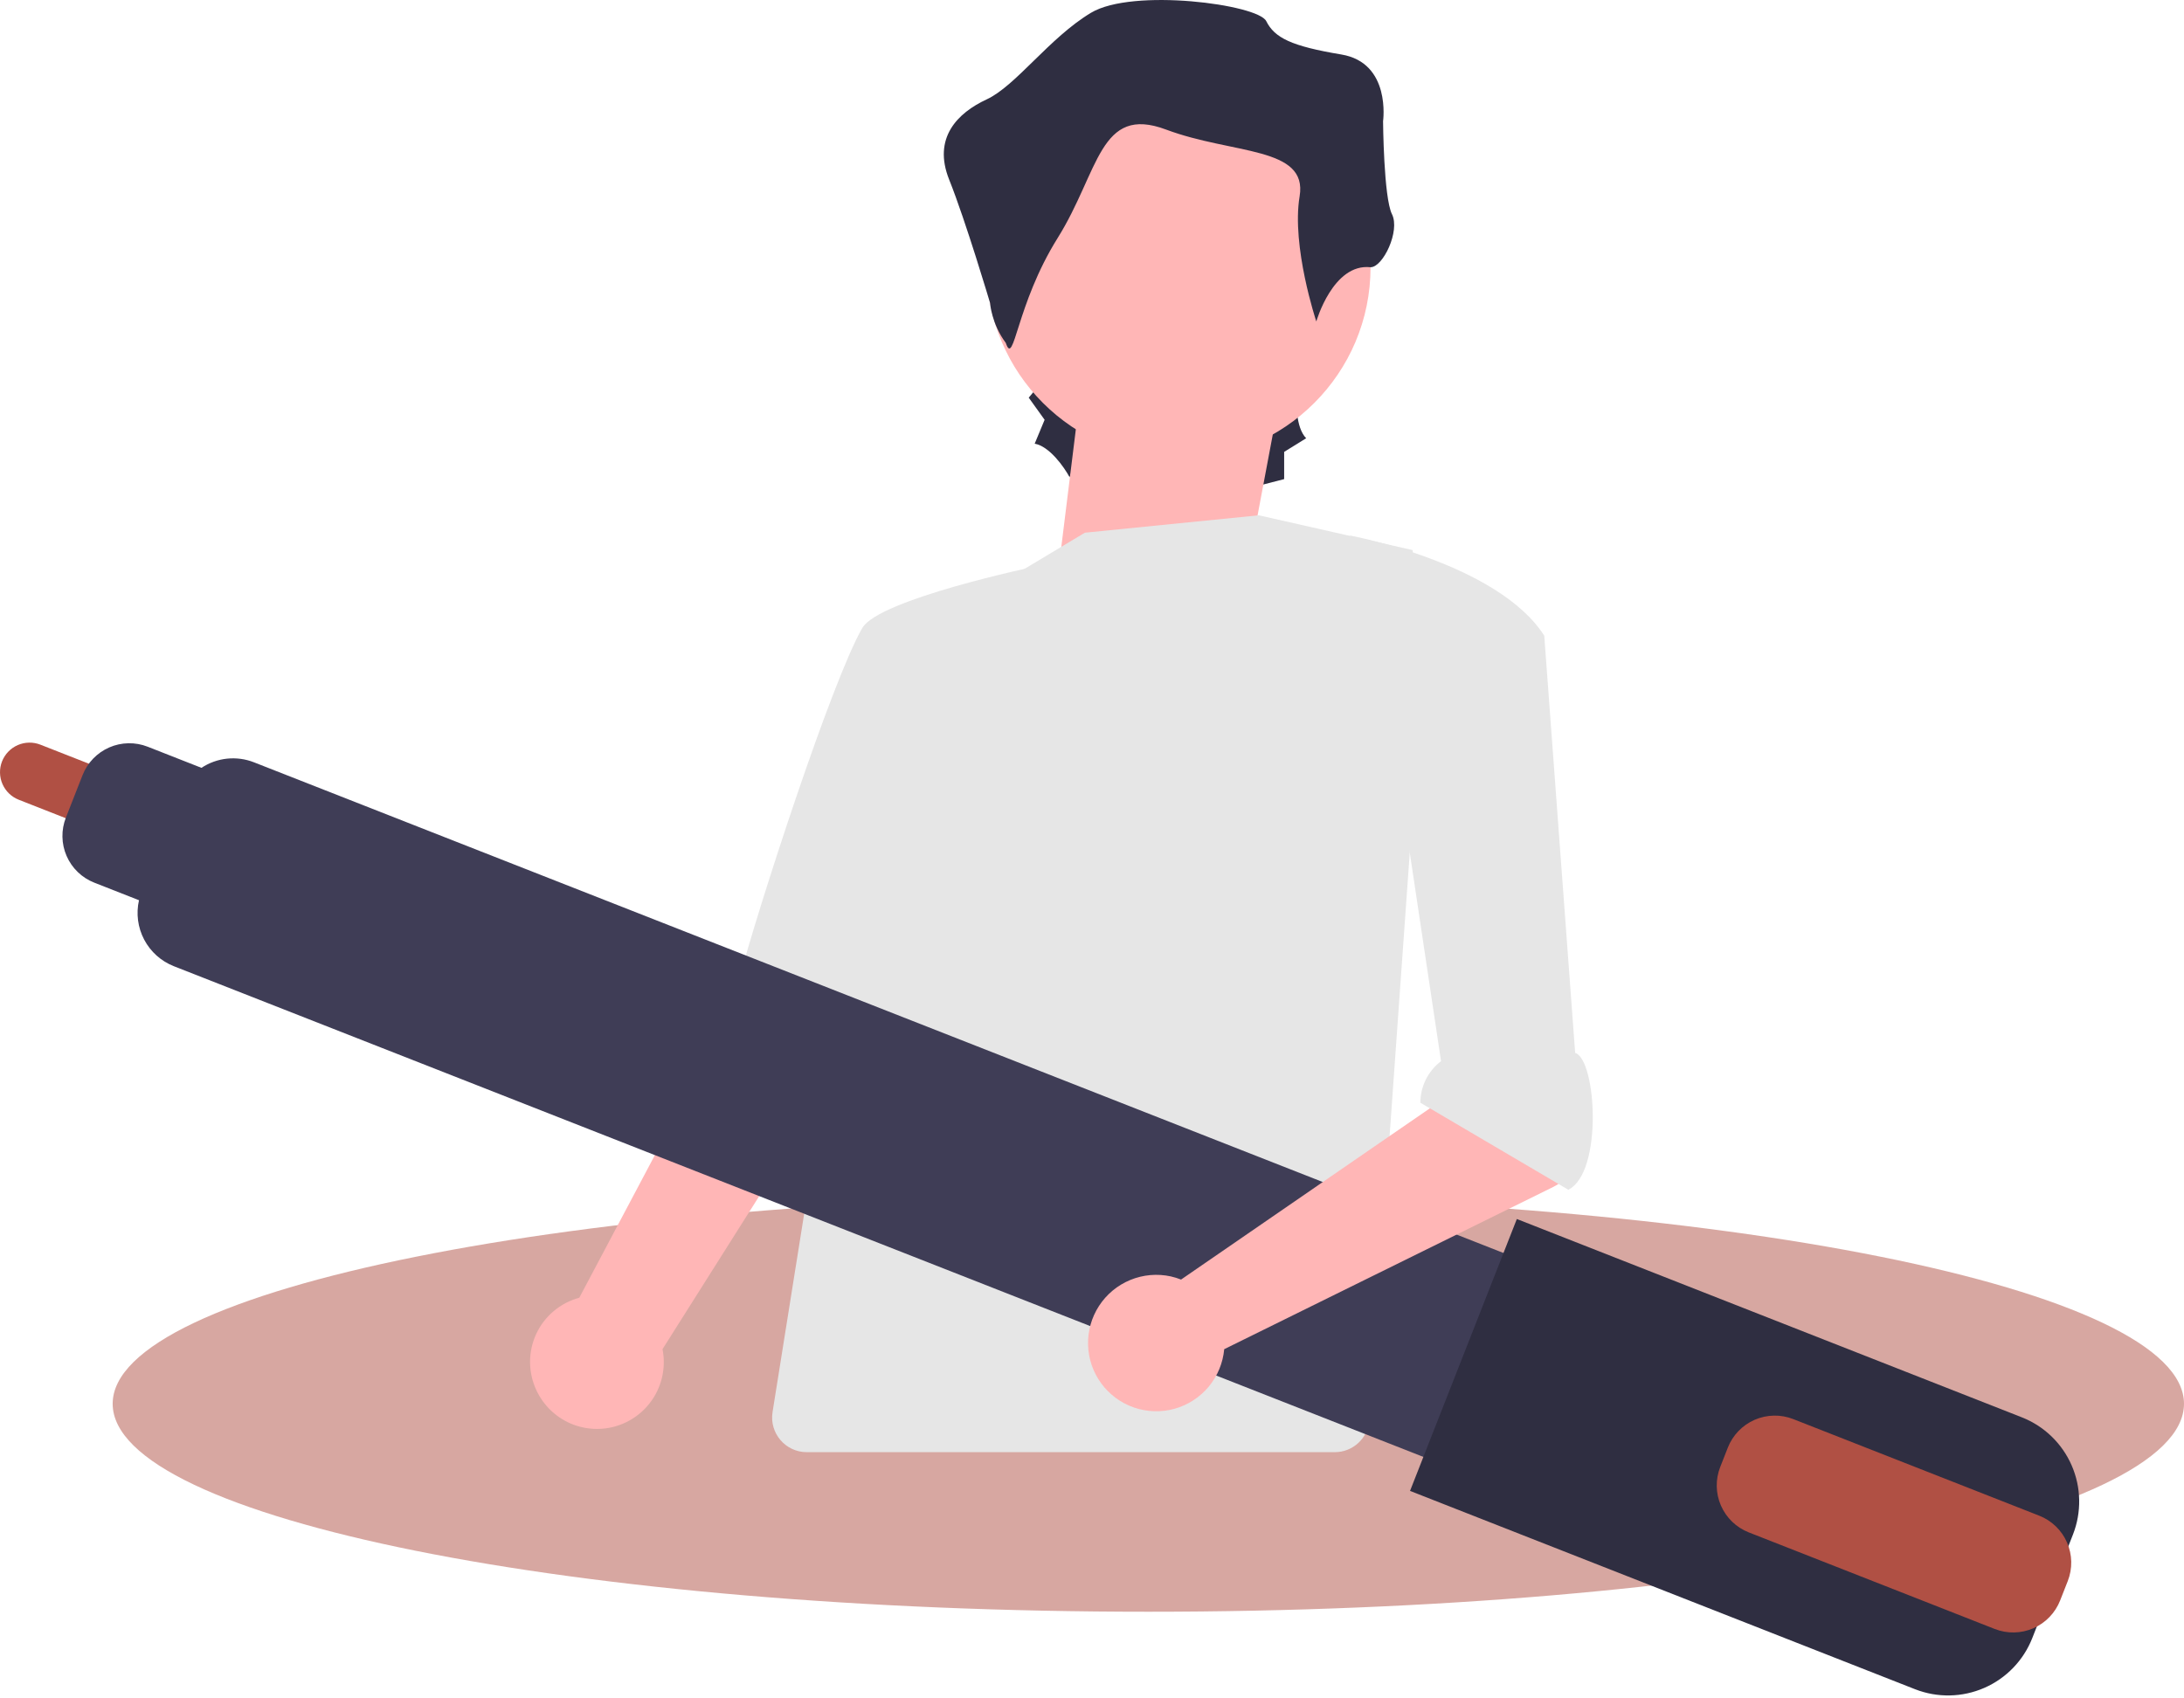 <svg width="252" height="196" viewBox="0 0 252 196" fill="none" xmlns="http://www.w3.org/2000/svg">
<path d="M132.5 186.001C198.498 186.001 252 175.256 252 162.001C252 148.747 198.498 138.001 132.5 138.001C66.502 138.001 13 148.747 13 162.001C13 175.256 66.502 186.001 132.5 186.001Z" fill="#B05044" fill-opacity="0.5"/>
<path d="M150.711 50.576C149.492 49.318 149.526 46.384 149.695 45.074L144.109 49.004L145.125 56.077L148.172 55.291V52.148L150.711 50.576Z" fill="#2F2E41"/>
<path d="M119.387 51.202C121.11 51.513 122.793 53.916 123.419 55.079L125.666 48.63L120.717 43.476L118.7 45.891L120.533 48.445L119.387 51.202Z" fill="#2F2E41"/>
<path d="M144.142 64.592L147.41 47.217L125.368 39.573L122.104 65.979L144.142 64.592Z" fill="#FFB6B6"/>
<path d="M135.996 52.984C148.226 52.984 158.14 43.07 158.14 30.84C158.14 18.61 148.226 8.695 135.996 8.695C123.766 8.695 113.852 18.61 113.852 30.84C113.852 43.07 123.766 52.984 135.996 52.984Z" fill="#FFB6B6"/>
<path d="M151.882 37.098C151.882 37.098 153.808 30.358 158.14 30.84C159.584 30.84 161.576 26.645 160.613 24.72C159.651 22.794 159.584 13.991 159.584 13.991C159.584 13.991 160.547 7.251 154.77 6.288C148.994 5.326 147.068 4.363 146.105 2.437C145.142 0.512 130.7 -1.414 125.886 1.474C121.073 4.363 117.221 9.905 113.852 11.466C110.482 13.028 107.593 15.916 109.519 20.73C111.445 25.544 114.237 34.959 114.237 34.959C114.237 34.959 114.402 37.373 116.053 39.573C117.015 42.461 117.221 35.172 122.035 27.47C126.849 19.767 126.849 12.065 134.552 14.954C142.254 17.842 150.919 16.879 149.956 22.656C148.994 28.433 151.882 37.098 151.882 37.098Z" fill="#2F2E41"/>
<path d="M61.885 160.424C61.409 159.409 61.162 158.303 61.16 157.182C61.158 156.061 61.402 154.954 61.874 153.937C62.346 152.921 63.036 152.021 63.894 151.3C64.752 150.579 65.757 150.055 66.84 149.765L99.535 88.073L112.733 98.259L76.444 155.697C76.811 157.547 76.487 159.468 75.532 161.096C74.577 162.723 73.059 163.944 71.264 164.527C69.47 165.109 67.524 165.013 65.795 164.257C64.067 163.501 62.675 162.137 61.885 160.424Z" fill="#FFB6B6"/>
<path d="M149.271 113.696L151.782 120.223L151.279 126.751L103.077 120.725L104.583 115.202L110.107 108.675L149.271 113.696Z" fill="#FFB6B6"/>
<path d="M115.128 67.502L125.17 61.477L145.254 59.468L163.006 63.485L162.828 96.122L158.003 163.871C157.854 165.964 156.112 167.586 154.013 167.586H93.091C90.631 167.586 88.754 165.386 89.141 162.957L98.181 106.252C98.181 106.252 104.368 90.252 106.181 78.696L115.128 67.502Z" fill="#E6E6E6"/>
<path d="M119.515 65.362C119.515 65.362 101.436 69.131 99.495 72.474C96.046 78.414 87.527 104.498 85.092 113.719C83.755 113.681 82.445 114.089 81.366 114.878C80.287 115.668 79.502 116.793 79.133 118.078L97.612 125.25C101.628 123.242 100.514 120.458 99.495 119.018L106.377 108.695L114.411 104.679L117.743 69.131L119.515 65.362Z" fill="#E6E6E6"/>
<path d="M8.528 94.792L2.172 92.296C1.754 92.132 1.372 91.888 1.048 91.577C0.725 91.266 0.466 90.894 0.286 90.483C0.106 90.072 0.009 89.629 0.001 89.18C-0.008 88.731 0.072 88.285 0.236 87.867C0.4 87.45 0.645 87.068 0.957 86.745C1.269 86.422 1.641 86.163 2.053 85.984C2.464 85.805 2.907 85.709 3.356 85.702C3.805 85.694 4.251 85.775 4.668 85.94L11.024 88.436C11.866 88.768 12.541 89.421 12.902 90.25C13.262 91.08 13.279 92.018 12.948 92.86C12.618 93.702 11.967 94.378 11.138 94.741C10.309 95.103 9.37 95.121 8.528 94.792Z" fill="#B05044"/>
<path d="M184.308 148.853L29.299 87.971C28.313 87.584 27.248 87.44 26.194 87.551C25.14 87.663 24.129 88.026 23.245 88.611L17.041 86.174C16.333 85.896 15.577 85.76 14.816 85.774C14.055 85.788 13.304 85.951 12.606 86.256C11.909 86.56 11.278 86.998 10.75 87.546C10.222 88.094 9.807 88.741 9.528 89.449L7.604 94.349C7.326 95.058 7.19 95.814 7.204 96.575C7.218 97.336 7.381 98.087 7.686 98.784C7.99 99.482 8.428 100.113 8.976 100.641C9.524 101.169 10.171 101.584 10.879 101.862L16.038 103.889C15.688 105.428 15.9 107.043 16.637 108.44C17.375 109.837 18.587 110.923 20.057 111.503L175.065 172.386C176.701 173.028 178.524 172.995 180.135 172.292C181.746 171.59 183.011 170.277 183.654 168.642L188.053 157.442C188.695 155.806 188.661 153.983 187.959 152.372C187.257 150.761 185.944 149.496 184.308 148.853Z" fill="#3F3D56"/>
<path d="M220.971 194.943L162.696 172.055L175.02 140.678L233.295 163.567C235.867 164.581 237.932 166.574 239.037 169.109C240.142 171.643 240.197 174.513 239.189 177.088L234.491 189.048C233.478 191.621 231.485 193.686 228.95 194.791C226.415 195.896 223.546 195.951 220.971 194.943Z" fill="#2F2E41"/>
<path d="M230.166 187.991L201.774 176.84C200.339 176.274 199.187 175.163 198.57 173.749C197.954 172.335 197.924 170.734 198.487 169.297L199.367 167.056C199.932 165.62 201.044 164.468 202.458 163.851C203.872 163.235 205.473 163.204 206.909 163.766L235.301 174.918C236.736 175.483 237.888 176.595 238.504 178.009C239.121 179.423 239.151 181.024 238.588 182.46L237.707 184.702C237.142 186.137 236.031 187.29 234.617 187.907C233.203 188.523 231.602 188.554 230.166 187.991Z" fill="#B05044"/>
<path d="M135.089 147.3C135.494 147.391 135.891 147.514 136.276 147.667L166.912 126.579L166.211 117.571L179.668 114.736L182.458 130.563C182.684 131.841 182.489 133.158 181.902 134.316C181.315 135.475 180.368 136.411 179.204 136.985L141.255 155.701C141.111 157.293 140.486 158.803 139.462 160.032C138.439 161.26 137.066 162.147 135.526 162.576C133.986 163.005 132.352 162.954 130.841 162.432C129.33 161.909 128.014 160.939 127.068 159.65C126.123 158.361 125.591 156.815 125.546 155.217C125.5 153.619 125.942 152.045 126.812 150.704C127.683 149.364 128.941 148.32 130.42 147.712C131.898 147.104 133.527 146.96 135.089 147.3Z" fill="#FFB6B6"/>
<path d="M163.889 127.259L180.961 137.301C184.978 135.293 184.201 122.267 181.749 121.504L178.183 73.362C172.849 64.991 155.798 61.807 155.798 61.807V64.991L160.819 86.08L166.274 122.466C165.533 123.027 164.932 123.751 164.518 124.582C164.105 125.414 163.889 126.33 163.889 127.259Z" fill="#E6E6E6"/>
</svg>
